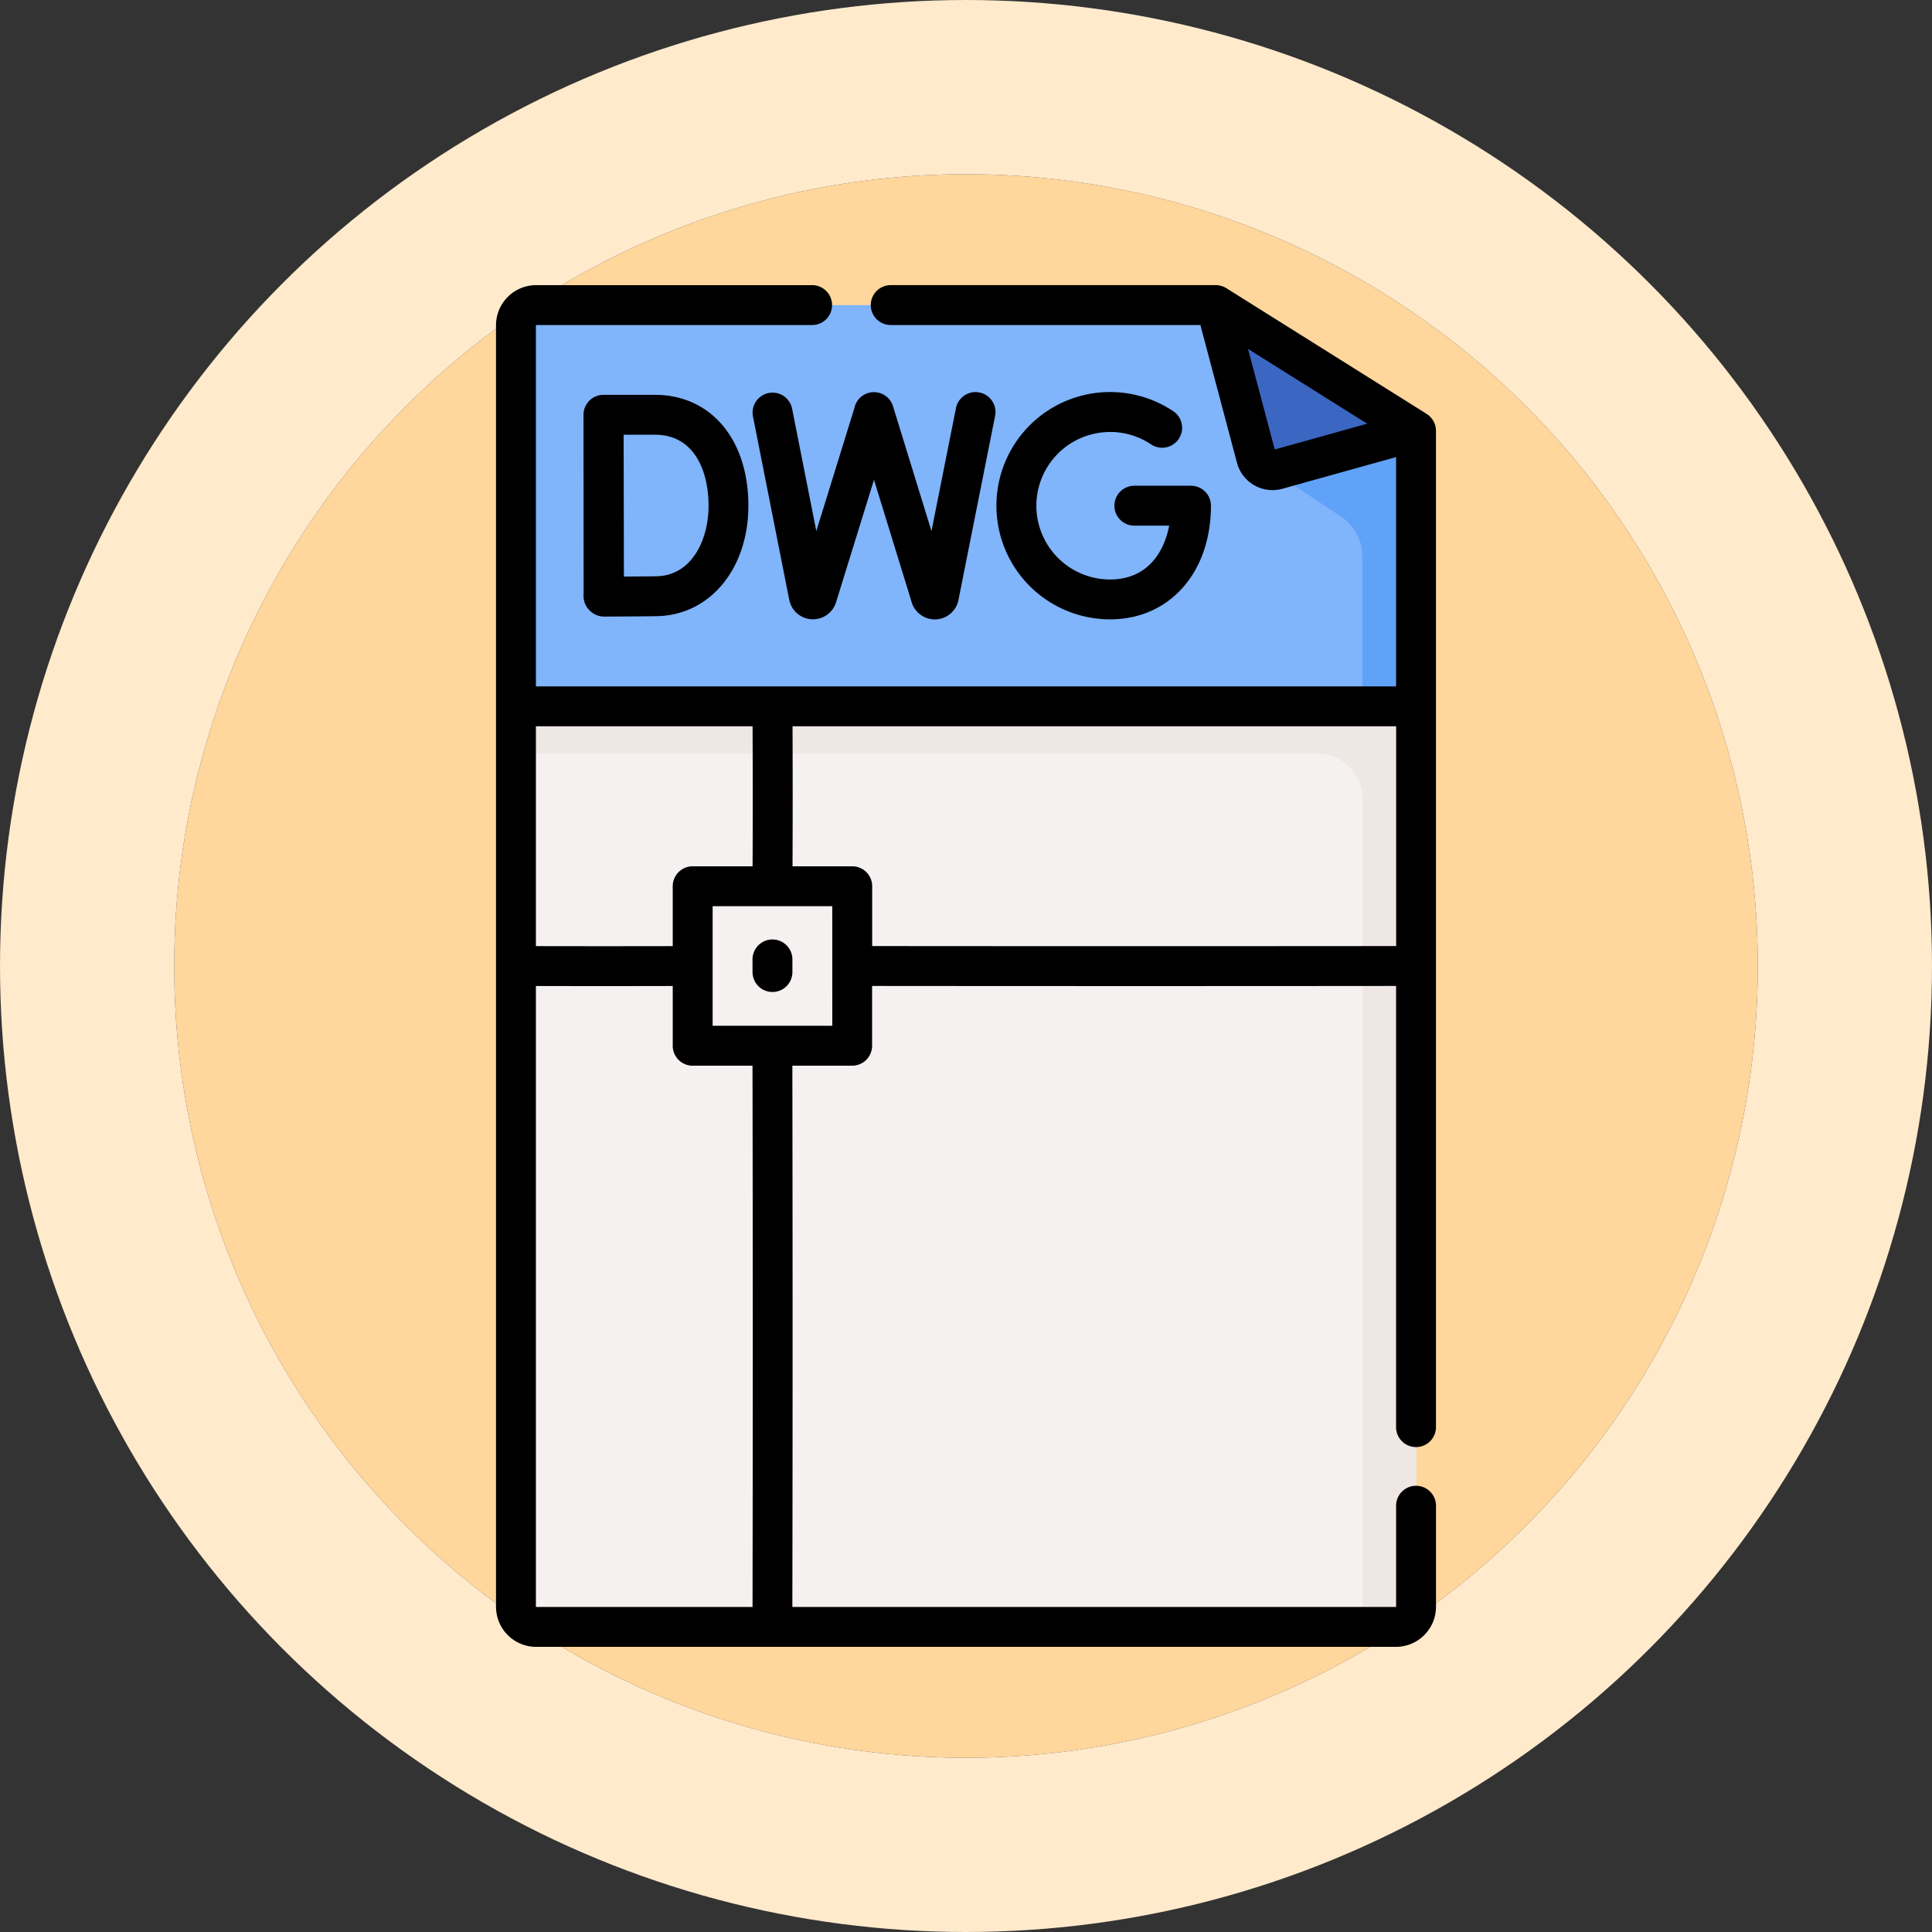 <svg xmlns="http://www.w3.org/2000/svg" width="122" height="122" viewBox="0 0 122 122">
  <rect x="0" y="0" width="122" height="122" fill="#333333" stroke="none"/>
  <g id="Grupo_1100748" data-name="Grupo 1100748" transform="translate(-724.781 -1923)">
    <g id="Elipse_11514" data-name="Elipse 11514" transform="translate(735.781 1934)" fill="#ffd69b" stroke="#ffeacc" stroke-width="11">
      <circle cx="50" cy="50" r="50" stroke="none"/>
      <circle cx="50" cy="50" r="55.5" fill="none"/>
    </g>
    <g id="_022-dwg" data-name="022-dwg" transform="translate(756.103 1941.005)">
      <path id="Trazado_930840" data-name="Trazado 930840" d="M142.352,216.505H88.058a1.272,1.272,0,0,1-1.272-1.272V158.374h56.838v56.859A1.272,1.272,0,0,1,142.352,216.505Z" transform="translate(-85.527 -131.775)" fill="#f6f1f1"/>
      <path id="Trazado_930841" data-name="Trazado 930841" d="M86.787,158.374v2.981h50.6a2.856,2.856,0,0,1,2.856,2.856v52.294h2.114a1.272,1.272,0,0,0,1.272-1.272V158.374Z" transform="translate(-85.527 -131.775)" fill="#efe7e4"/>
      <path id="Trazado_930842" data-name="Trazado 930842" d="M130.975,7.5H88.058a1.272,1.272,0,0,0-1.272,1.272V32.839h56.838v-17.4Z" transform="translate(-85.527 -6.24)" fill="#80b4fb"/>
      <path id="Trazado_930843" data-name="Trazado 930843" d="M366.955,56.836l5.036,3.347a3.051,3.051,0,0,1,1.362,2.541V72.17h3.386V54.77Z" transform="translate(-318.642 -45.571)" fill="#61a2f9"/>
      <path id="Trazado_930844" data-name="Trazado 930844" d="M349.9,7.5l2.56,9.636a1.062,1.062,0,0,0,1.311.75l8.778-2.447Z" transform="translate(-304.449 -6.24)" fill="#3b66c1"/>
      <g id="Grupo_1101455" data-name="Grupo 1101455" transform="translate(0 0)">
        <path id="Trazado_930845" data-name="Trazado 930845" d="M138.054,8.132,125.405.193a1.26,1.26,0,0,0-.67-.193H104.247a1.26,1.26,0,1,0,0,2.519h19.519l2.311,8.7a2.321,2.321,0,0,0,2.867,1.64l7.18-2V25.339H81.806V2.532a.012.012,0,0,1,.012-.012H99.211a1.26,1.26,0,1,0,0-2.519H81.818a2.534,2.534,0,0,0-2.531,2.532V83.458a2.534,2.534,0,0,0,2.531,2.531h54.294a2.534,2.534,0,0,0,2.532-2.531V77.114a1.26,1.26,0,1,0-2.519,0v6.344a.012.012,0,0,1-.012.012H98c.021-11.364.02-22.853,0-34.18h3.776a1.259,1.259,0,0,0,1.26-1.26V44.255c11.158.01,21.939.011,33.087,0V72.078a1.26,1.26,0,1,0,2.519,0V9.2a1.26,1.26,0,0,0-.59-1.067Zm-9.593,2.247-1.688-6.353L134.3,8.751ZM95.488,27.858c.014,2.918.015,5.881,0,8.841H91.706a1.259,1.259,0,0,0-1.26,1.26v3.781c-2.9.006-5.792.006-8.64,0V27.858Zm0,55.612H81.818a.012.012,0,0,1-.012-.012v-39.2c3.158.008,5.767.007,8.64,0v3.773a1.259,1.259,0,0,0,1.26,1.26h3.777C95.505,60.617,95.506,72.106,95.485,83.47Zm5.034-36.7H92.966V39.218h7.554Zm2.519-5.036V37.959a1.259,1.259,0,0,0-1.26-1.26h-3.77c.013-2.959.013-5.922,0-8.841h38.117V41.736c-10.942.01-22.06.01-33.087,0Z" transform="translate(-79.287 0)"/>
        <path id="Trazado_930846" data-name="Trazado 930846" d="M112.228,53.807a1.311,1.311,0,0,0,1.283,1.446h0c.1,0,2.416-.009,3.341-.026,3.349-.058,5.78-2.992,5.78-6.976,0-4.188-2.37-7-5.9-7h-3.252a1.26,1.26,0,0,0-1.26,1.262v.009h0ZM116.74,43.77c2.49,0,3.378,2.315,3.378,4.482,0,2.119-1.034,4.417-3.3,4.457-.467.008-1.323.015-2.047.019,0-1.357-.014-7.547-.017-8.958Z" transform="translate(-106.696 -34.323)"/>
        <path id="Trazado_930847" data-name="Trazado 930847" d="M274.644,42.726a4.632,4.632,0,0,1,2.6.795,1.26,1.26,0,0,0,1.41-2.088,7.177,7.177,0,1,0-4.013,13.126c3.749,0,6.367-2.951,6.367-7.176a1.259,1.259,0,0,0-1.26-1.26h-3.54a1.26,1.26,0,1,0,0,2.519h2.163c-.338,1.761-1.436,3.4-3.73,3.4a4.657,4.657,0,1,1,0-9.314Z" transform="translate(-235.863 -33.454)"/>
        <path id="Trazado_930848" data-name="Trazado 930848" d="M179.749,48.985l-1.536-7.763a1.26,1.26,0,0,0-2.471.489l2.306,11.656a1.526,1.526,0,0,0,2.943.125l2.4-7.744c2.514,8.158,2.385,7.744,2.4,7.8a1.54,1.54,0,0,0,1.449,1.016,1.524,1.524,0,0,0,1.478-1.195l2.315-11.63a1.26,1.26,0,1,0-2.471-.492l-1.541,7.742-2.43-7.889a1.26,1.26,0,0,0-2.439.123Z" transform="translate(-159.523 -33.454)"/>
        <path id="Trazado_930849" data-name="Trazado 930849" d="M176.979,249.515a1.259,1.259,0,0,0,1.26-1.26v-.761a1.26,1.26,0,1,0-2.519,0v.761A1.26,1.26,0,0,0,176.979,249.515Z" transform="translate(-159.523 -204.879)"/>
      </g>
    </g>
  </g>
</svg>
